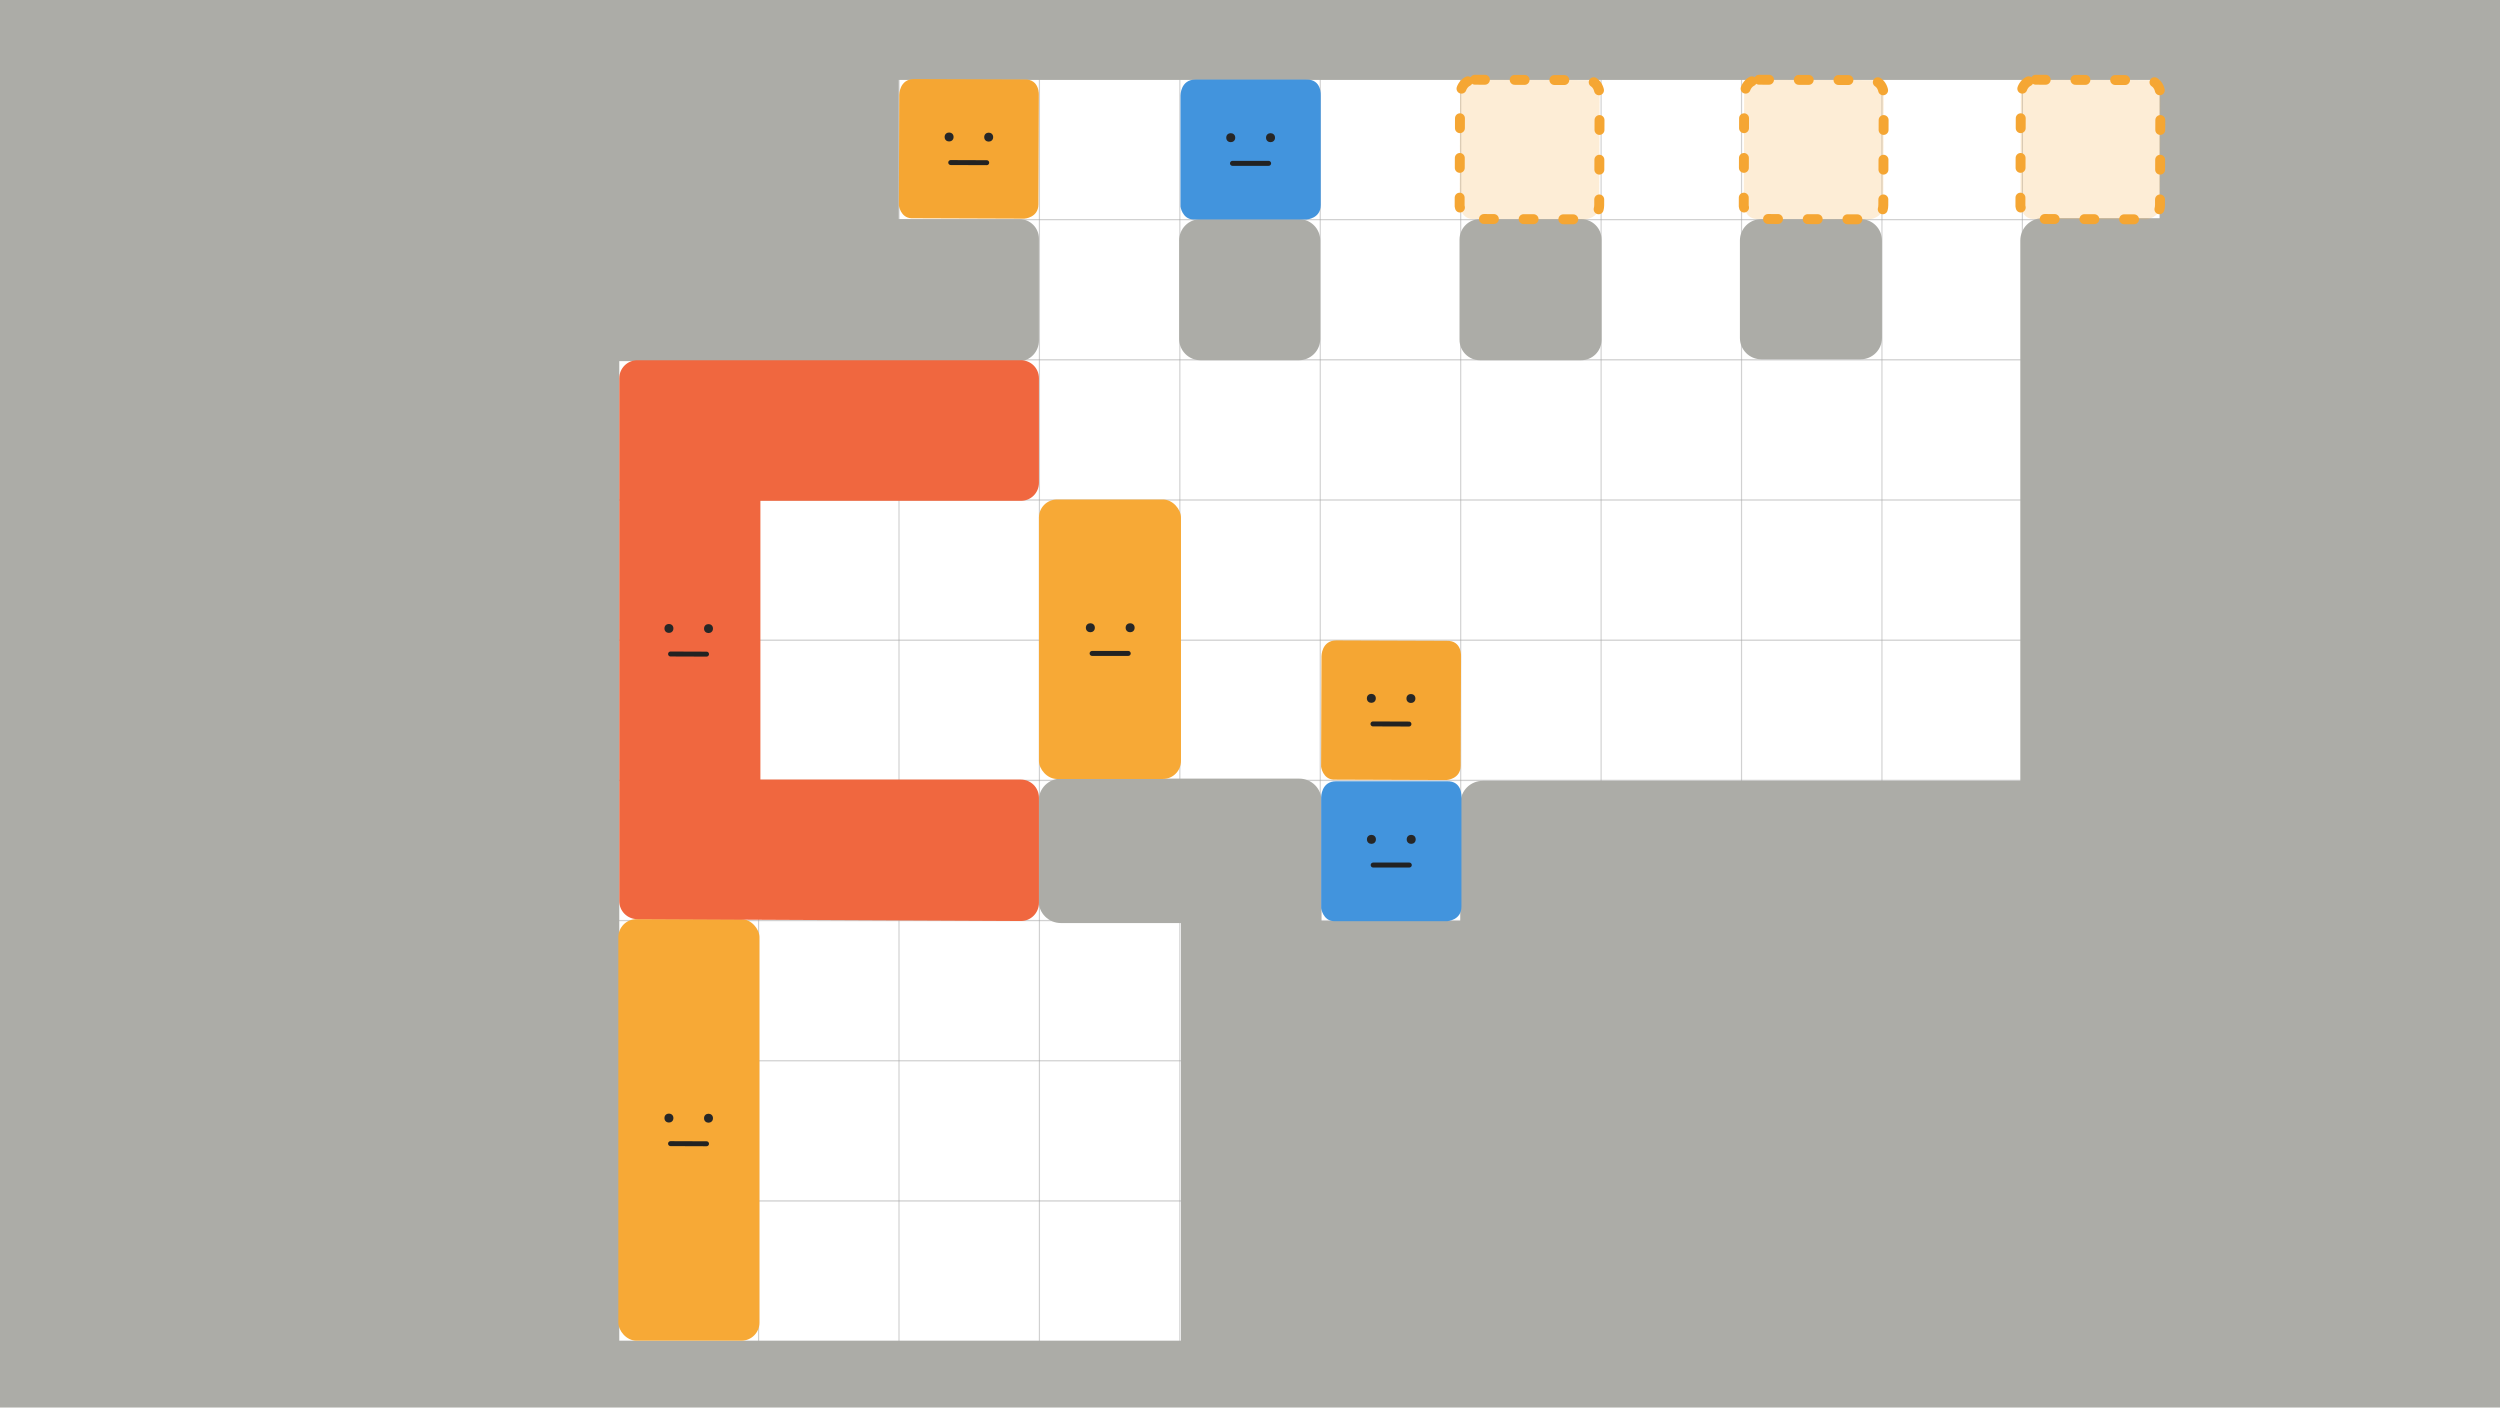 <svg xmlns="http://www.w3.org/2000/svg" xmlns:xlink="http://www.w3.org/1999/xlink" xml:space="preserve" width="1904" height="1072"><g style="display:inline"><g style="display:inline;opacity:.5" transform="translate(6.959 -2.553)"><path id="a" d="M41.943 169.822H1858.889" style="display:inline;fill:none;fill-opacity:1;stroke:#a4a4a4;stroke-width:1.002;stroke-linecap:round;stroke-linejoin:round;stroke-dasharray:none;stroke-opacity:1"/><use xlink:href="#a" style="display:inline" transform="translate(0 106.768)"/><use xlink:href="#a" style="display:inline" transform="translate(0 213.536)"/><use xlink:href="#a" style="display:inline" transform="translate(0 320.304)"/><use xlink:href="#a" style="display:inline" transform="translate(0 427.071)"/><use xlink:href="#a" style="display:inline" transform="translate(0 533.839)"/><use xlink:href="#a" style="display:inline" transform="translate(0 640.607)"/><use xlink:href="#a" style="display:inline" transform="translate(0 747.375)"/></g><g style="display:inline;opacity:.5;stroke-width:.897" transform="matrix(1 0 0 1.244 .959 -71.469)"><path id="b" d="M897.609 66.758V904.054" style="fill:none;fill-opacity:1;stroke:#a4a4a4;stroke-width:.898;stroke-linecap:round;stroke-linejoin:round;stroke-dasharray:none;stroke-opacity:1"/><use xlink:href="#b" style="stroke-width:.909" transform="translate(106.945)"/><use xlink:href="#b" style="stroke-width:.909" transform="translate(213.891)"/><use xlink:href="#b" style="stroke-width:.909" transform="translate(320.836)"/><use xlink:href="#b" style="stroke-width:.909" transform="translate(427.782)"/><use xlink:href="#b" style="stroke-width:.909" transform="translate(534.727)"/><use xlink:href="#b" style="stroke-width:.909" transform="translate(641.673)"/><use xlink:href="#b" style="stroke-width:.909" transform="translate(-106.945)"/><use xlink:href="#b" style="stroke-width:.909" transform="translate(-213.891)"/><use xlink:href="#b" style="stroke-width:.909" transform="translate(-320.836)"/></g><path d="M-2-4v1080h1916V-4Zm686.479 64.896h960.252V166.17h-89.066c-9.418 0-17 7.582-17 17v411.508h-409.385c-9.418 0-17 7.582-17 17v89.771H1006.5V610c0-9.418-7.582-17-17-17H808c-9.418 0-17 7.582-17 17v76c0 9.418 7.582 17 17 17h91.439v318.062H471.641V275.064h304.732c8.243-.019 14.879-7.343 14.879-15.586v-77.723c0-8.243-6.636-14.879-14.879-14.879h-91.895ZM914.318 166.877c-9.026 0-16.293 7.267-16.293 16.293v74.895c0 9.026 7.267 16.293 16.293 16.293h74.895c9.026 0 16.293-7.267 16.293-16.293v-74.895c0-9.026-7.267-16.293-16.293-16.293zm212.84 0c-8.634 0-15.586 6.951-15.586 15.586v76.309c0 8.635 6.951 15.586 15.586 15.586h77.016c8.635 0 15.586-6.951 15.586-15.586v-76.309c0-8.635-6.951-15.586-15.586-15.586zm214.252 0c-9.026 0-16.293 7.267-16.293 16.293v74.188c0 9.026 7.267 16.293 16.293 16.293h75.602c9.026 0 16.293-7.267 16.293-16.293v-74.188c0-9.026-7.267-16.293-16.293-16.293z" style="fill:#acaca7;fill-opacity:1;stroke-width:7.559;stroke-linecap:round;stroke-linejoin:round"/><g style="display:inline;stroke-width:.995"><path d="M696.068 808.51h83.887c11.993-.42 11.071 12.127 11.071 12.127V903.606c0 10.252-10.687 10.936-10.687 10.936h-86.104c-8.192-.4-9.505-9.761-9.505-9.761v-84.156s-.075-12.115 11.338-12.115z" style="opacity:1;mix-blend-mode:normal;fill:#4294dd;fill-opacity:1;stroke-width:7.524;stroke-linecap:round;stroke-linejoin:round;stroke-dasharray:7.524,15.047" transform="translate(318.049 -217.55) scale(1.005)"/><g style="display:inline;stroke-width:.995" transform="translate(317.914 -219.543) scale(1.005)"><circle cx="722.949" cy="854.531" r="3.408" style="fill:#272727;fill-opacity:1;stroke:none;stroke-width:3.762;stroke-linecap:round;stroke-linejoin:round;stroke-dasharray:none;stroke-dashoffset:0;stroke-opacity:1"/><circle cx="753.094" cy="854.531" r="3.408" style="fill:#272727;fill-opacity:1;stroke:none;stroke-width:3.762;stroke-linecap:round;stroke-linejoin:round;stroke-dasharray:none;stroke-dashoffset:0;stroke-opacity:1"/><path d="M724.26 873.994h27.393" style="fill:none;fill-opacity:1;stroke:#222;stroke-width:3.762;stroke-linecap:round;stroke-linejoin:round;stroke-dasharray:none;stroke-dashoffset:0;stroke-opacity:1"/></g></g><g style="display:inline;opacity:1;stroke-width:.995"><path d="M696.068 808.51h83.887c11.993-.42 11.071 12.127 11.071 12.127V903.606c0 10.252-10.687 10.936-10.687 10.936h-86.104c-8.192-.4-9.505-9.761-9.505-9.761v-84.156s-.075-12.115 11.338-12.115z" style="opacity:1;mix-blend-mode:normal;fill:#4294dd;fill-opacity:1;stroke-width:7.524;stroke-linecap:round;stroke-linejoin:round;stroke-dasharray:7.524,15.047" transform="translate(210.905 -751.959) scale(1.005)"/><g style="display:inline;stroke-width:.995" transform="translate(210.769 -753.951) scale(1.005)"><circle cx="722.949" cy="854.531" r="3.408" style="fill:#272727;fill-opacity:1;stroke:none;stroke-width:3.762;stroke-linecap:round;stroke-linejoin:round;stroke-dasharray:none;stroke-dashoffset:0;stroke-opacity:1"/><circle cx="753.094" cy="854.531" r="3.408" style="fill:#272727;fill-opacity:1;stroke:none;stroke-width:3.762;stroke-linecap:round;stroke-linejoin:round;stroke-dasharray:none;stroke-dashoffset:0;stroke-opacity:1"/><path d="M724.26 873.994h27.393" style="fill:none;fill-opacity:1;stroke:#222;stroke-width:3.762;stroke-linecap:round;stroke-linejoin:round;stroke-dasharray:none;stroke-dashoffset:0;stroke-opacity:1"/></g></g><g style="display:inline"><path d="M696.068 808.51h83.887c11.993-.42 11.071 12.127 11.071 12.127V903.606c0 10.252-10.687 10.936-10.687 10.936h-86.104c-8.192-.4-9.505-9.761-9.505-9.761v-84.156s-.075-12.115 11.338-12.115z" style="opacity:1;mix-blend-mode:normal;fill:#f5a633;fill-opacity:1;stroke-width:7.559;stroke-linecap:round;stroke-linejoin:round;stroke-dasharray:7.559,15.118" transform="rotate(.209 205839.25 484.973)"/><g style="display:inline" transform="rotate(.209 206383.3 448.993)"><circle cx="722.949" cy="854.531" r="3.408" style="fill:#272727;fill-opacity:1;stroke:none;stroke-width:3.78;stroke-linecap:round;stroke-linejoin:round;stroke-dasharray:none;stroke-dashoffset:0;stroke-opacity:1"/><circle cx="753.094" cy="854.531" r="3.408" style="fill:#272727;fill-opacity:1;stroke:none;stroke-width:3.78;stroke-linecap:round;stroke-linejoin:round;stroke-dasharray:none;stroke-dashoffset:0;stroke-opacity:1"/><path d="M724.26 873.994h27.393" style="fill:none;fill-opacity:1;stroke:#222;stroke-width:3.78;stroke-linecap:round;stroke-linejoin:round;stroke-dasharray:none;stroke-dashoffset:0;stroke-opacity:1"/></g></g><rect width="107.48" height="321.026" x="470.933" y="700.036" ry="13.75" style="fill:#f7a936;fill-opacity:1;stroke-width:7.559;stroke-linecap:round;stroke-linejoin:round"/><g style="display:inline" transform="rotate(.209 1441.12 -57675.317)"><circle cx="722.949" cy="854.531" r="3.408" style="fill:#272727;fill-opacity:1;stroke:none;stroke-width:3.78;stroke-linecap:round;stroke-linejoin:round;stroke-dasharray:none;stroke-dashoffset:0;stroke-opacity:1"/><circle cx="753.094" cy="854.531" r="3.408" style="fill:#272727;fill-opacity:1;stroke:none;stroke-width:3.78;stroke-linecap:round;stroke-linejoin:round;stroke-dasharray:none;stroke-dashoffset:0;stroke-opacity:1"/><path d="M724.26 873.994h27.393" style="fill:none;fill-opacity:1;stroke:#222;stroke-width:3.78;stroke-linecap:round;stroke-linejoin:round;stroke-dasharray:none;stroke-dashoffset:0;stroke-opacity:1"/></g><path d="M485.391 274.357c-7.617 0-13.75 6.133-13.75 13.75v398.178c0 7.617 6.133 13.713 13.75 13.75l292.08 1.414c7.635.037 13.781-6.146 13.781-13.781v-80.166c0-7.635-6.146-13.783-13.781-13.783H579.121V381.424h198.434c7.588 0 13.697-6.109 13.697-13.697v-79.672c0-7.588-6.109-13.697-13.697-13.697z" style="display:inline;fill:#f0673f;fill-opacity:1;stroke-width:7.559;stroke-linecap:round;stroke-linejoin:round"/><g style="display:inline" transform="rotate(.209 103669.86 -57861.64)"><circle cx="722.949" cy="854.531" r="3.408" style="fill:#272727;fill-opacity:1;stroke:none;stroke-width:3.78;stroke-linecap:round;stroke-linejoin:round;stroke-dasharray:none;stroke-dashoffset:0;stroke-opacity:1"/><circle cx="753.094" cy="854.531" r="3.408" style="fill:#272727;fill-opacity:1;stroke:none;stroke-width:3.78;stroke-linecap:round;stroke-linejoin:round;stroke-dasharray:none;stroke-dashoffset:0;stroke-opacity:1"/><path d="M724.26 873.994h27.393" style="fill:none;fill-opacity:1;stroke:#222;stroke-width:3.78;stroke-linecap:round;stroke-linejoin:round;stroke-dasharray:none;stroke-dashoffset:0;stroke-opacity:1"/></g></g><path d="m1123.344 60.719 83.887.306c11.994-.376 11.027 12.167 11.027 12.167l-.302 82.969c-.037 10.252-10.727 10.897-10.727 10.897l-86.103-.314c-8.191-.43-9.47-9.795-9.47-9.795l.307-84.156s-.031-12.116 11.382-12.074zM1339.719 60.719l83.887.306c11.994-.376 11.027 12.167 11.027 12.167l-.302 82.969c-.037 10.252-10.727 10.897-10.727 10.897l-86.103-.314c-8.191-.43-9.47-9.795-9.47-9.795l.307-84.156s-.031-12.116 11.382-12.074zM1550.437 60.719l83.887.306c11.994-.376 11.027 12.167 11.027 12.167l-.302 82.969c-.037 10.252-10.727 10.897-10.727 10.897l-86.103-.314c-8.191-.43-9.47-9.795-9.47-9.795l.307-84.156s-.031-12.116 11.382-12.074z" style="display:inline;mix-blend-mode:normal;fill:#f5a633;fill-opacity:.2;stroke:#f5a633;stroke-width:7.559;stroke-linecap:round;stroke-linejoin:round;stroke-dasharray:7.559,22.677;stroke-dashoffset:0;stroke-opacity:1"/><g style="display:inline"><path d="M696.068 808.51h83.887c11.993-.42 11.071 12.127 11.071 12.127V903.606c0 10.252-10.687 10.936-10.687 10.936h-86.104c-8.192-.4-9.505-9.761-9.505-9.761v-84.156s-.075-12.115 11.338-12.115z" style="opacity:1;mix-blend-mode:normal;fill:#f5a633;fill-opacity:1;stroke-width:7.559;stroke-linecap:round;stroke-linejoin:round;stroke-dasharray:7.559,15.118" transform="rotate(.209 88794.858 88856.279)"/><g style="display:inline" transform="rotate(.209 89338.908 88820.299)"><circle cx="722.949" cy="854.531" r="3.408" style="fill:#272727;fill-opacity:1;stroke:none;stroke-width:3.78;stroke-linecap:round;stroke-linejoin:round;stroke-dasharray:none;stroke-dashoffset:0;stroke-opacity:1"/><circle cx="753.094" cy="854.531" r="3.408" style="fill:#272727;fill-opacity:1;stroke:none;stroke-width:3.78;stroke-linecap:round;stroke-linejoin:round;stroke-dasharray:none;stroke-dashoffset:0;stroke-opacity:1"/><path d="M724.26 873.994h27.393" style="fill:none;fill-opacity:1;stroke:#222;stroke-width:3.78;stroke-linecap:round;stroke-linejoin:round;stroke-dasharray:none;stroke-dashoffset:0;stroke-opacity:1"/></g></g><rect width="108.187" height="212.839" x="791.253" y="380.423" ry="13.75" style="fill:#f7a936;fill-opacity:1;stroke:none;stroke-width:5.669;stroke-linecap:round;stroke-linejoin:round;stroke-dasharray:none;stroke-dashoffset:0;stroke-opacity:1"/><g style="display:inline;stroke-width:.995" transform="translate(103.854 -380.717) scale(1.005)"><circle cx="722.949" cy="854.531" r="3.408" style="fill:#272727;fill-opacity:1;stroke:none;stroke-width:3.762;stroke-linecap:round;stroke-linejoin:round;stroke-dasharray:none;stroke-dashoffset:0;stroke-opacity:1"/><circle cx="753.094" cy="854.531" r="3.408" style="fill:#272727;fill-opacity:1;stroke:none;stroke-width:3.762;stroke-linecap:round;stroke-linejoin:round;stroke-dasharray:none;stroke-dashoffset:0;stroke-opacity:1"/><path d="M724.26 873.994h27.393" style="fill:none;fill-opacity:1;stroke:#222;stroke-width:3.762;stroke-linecap:round;stroke-linejoin:round;stroke-dasharray:none;stroke-dashoffset:0;stroke-opacity:1"/></g></svg>